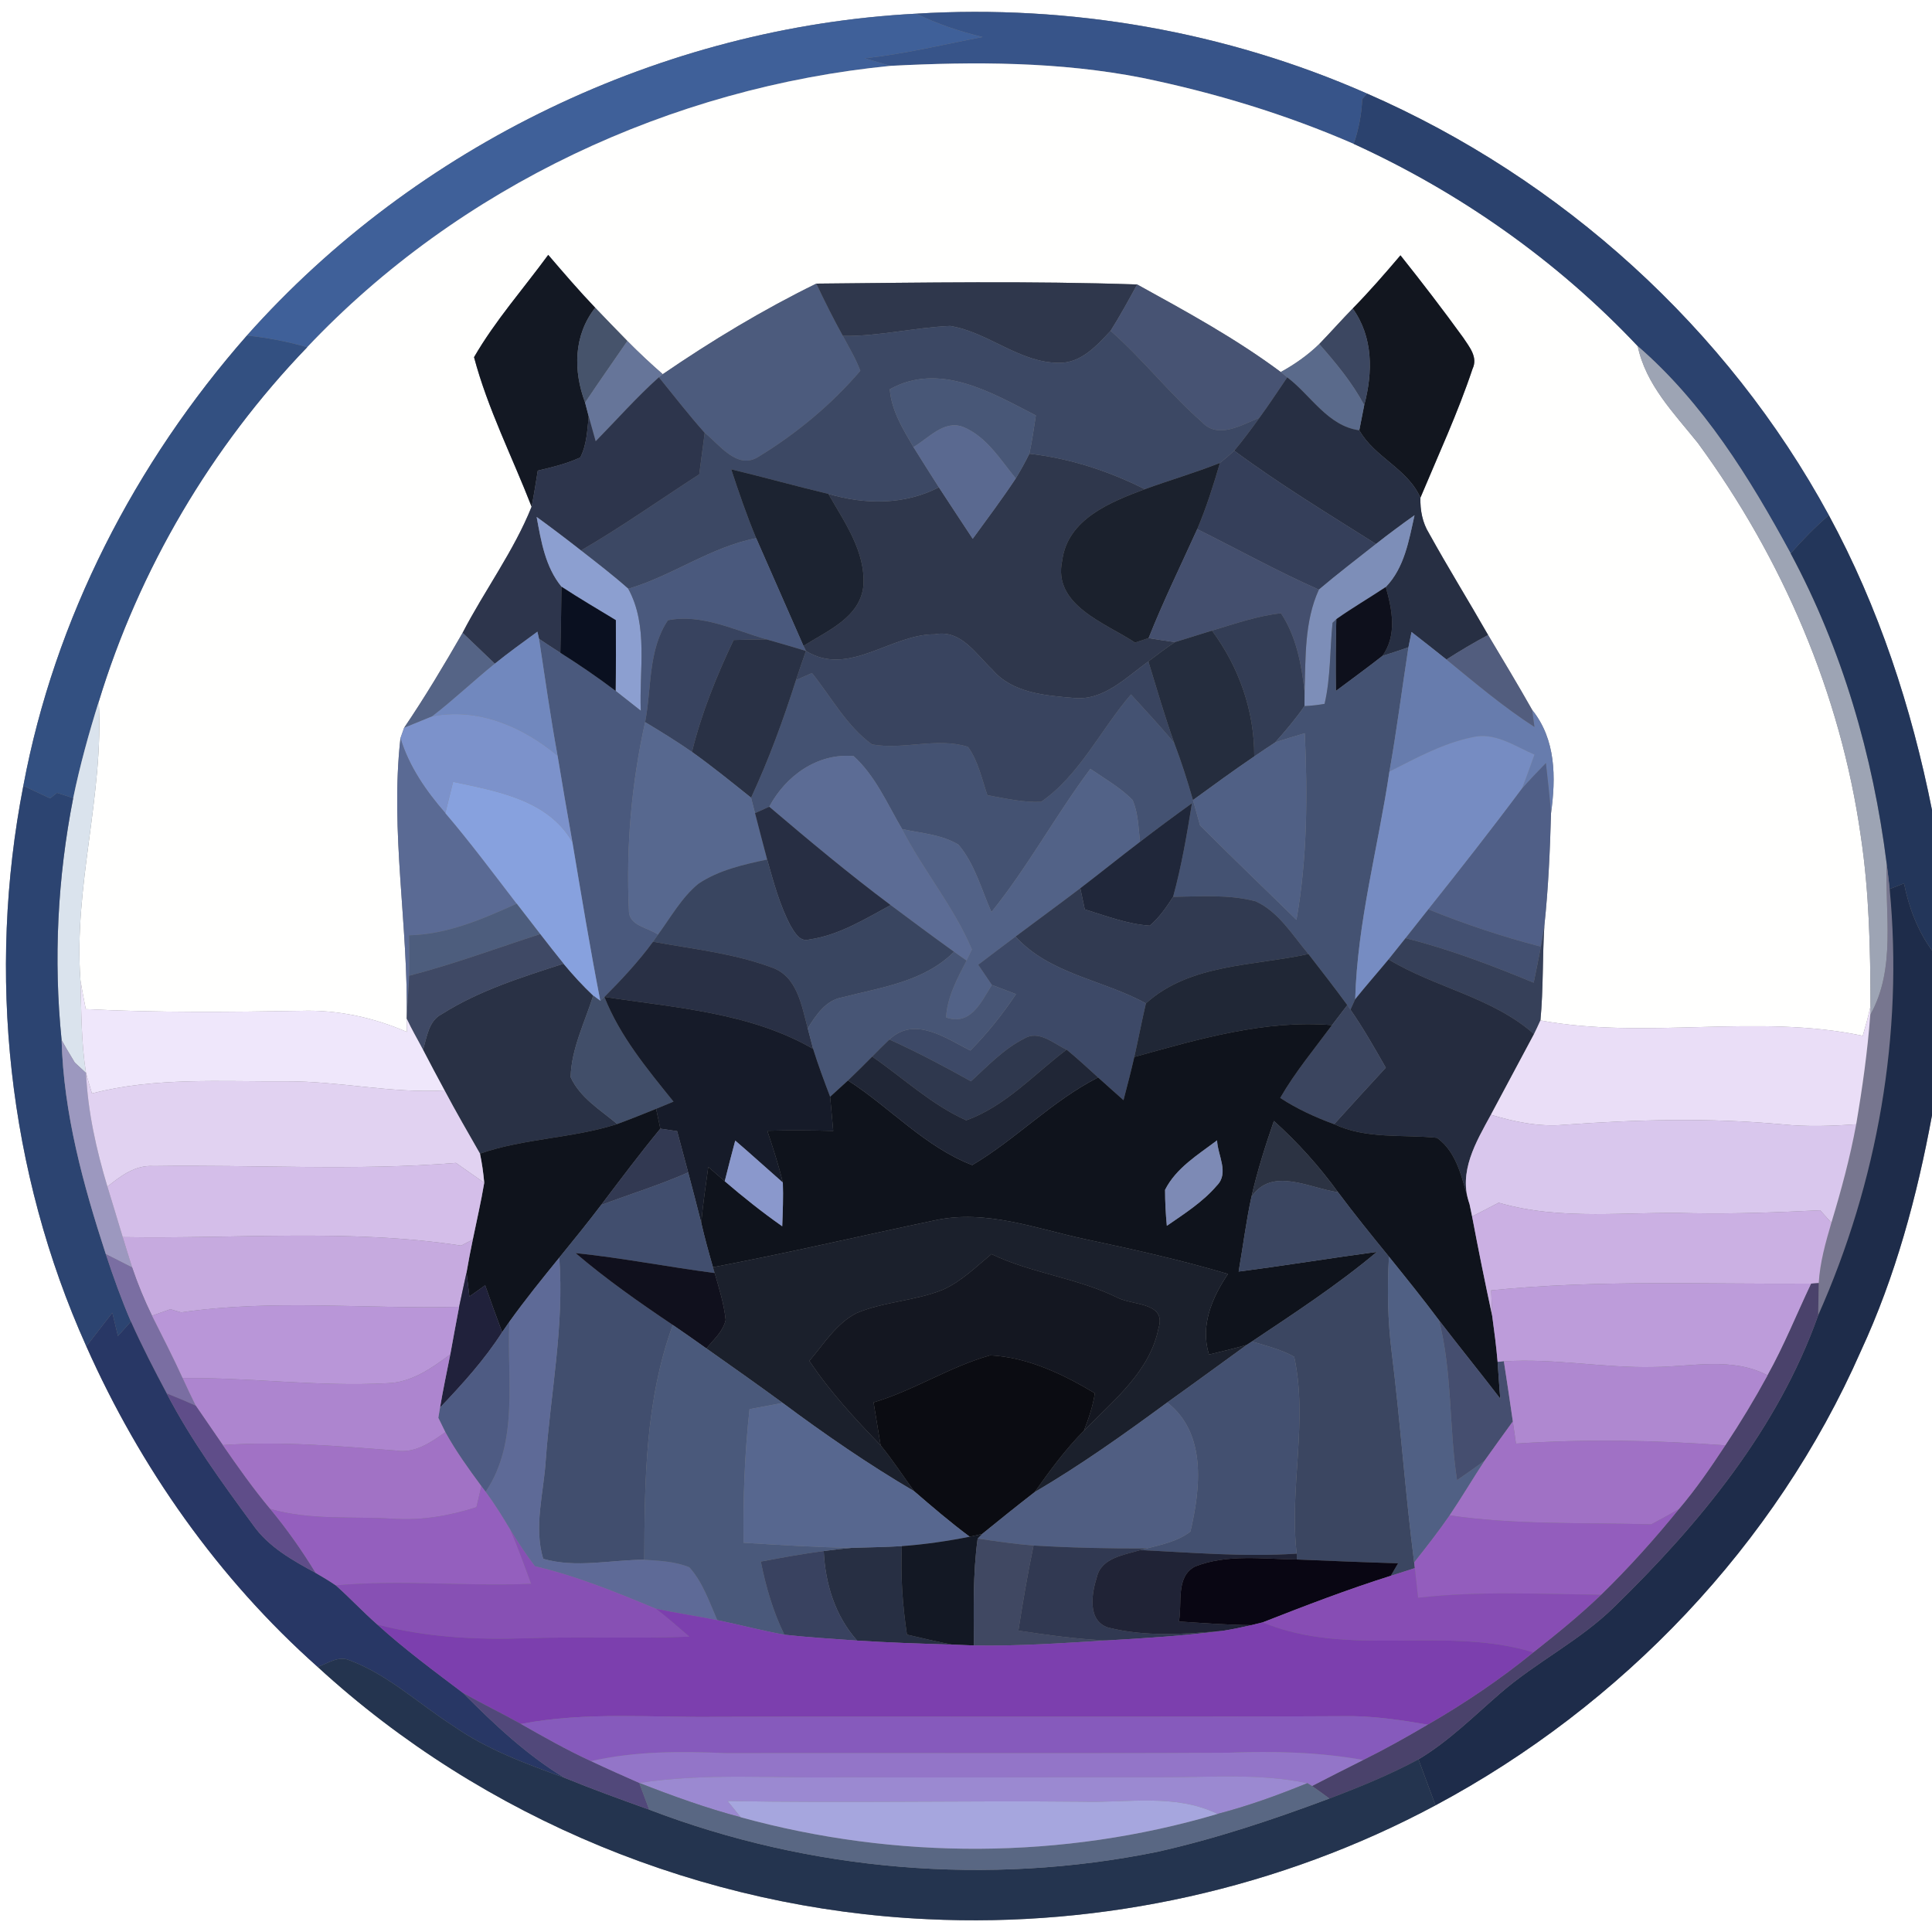 <?xml version="1.0" encoding="UTF-8" ?>
<!DOCTYPE svg PUBLIC "-//W3C//DTD SVG 1.1//EN" "http://www.w3.org/Graphics/SVG/1.1/DTD/svg11.dtd">
<svg width="250pt" height="250pt" viewBox="0 0 250 250" version="1.1" xmlns="http://www.w3.org/2000/svg">
<rect x="0" y="0" width="250" height="250" fill="#808080" stroke="none"/>
<g id="#ffffffff">
<path fill="#ffffff" opacity="1.00" d=" M 0.00 0.00 L 250.00 0.00 L 250.00 104.82 C 247.36 91.56 243.11 78.58 236.65 66.67 C 223.52 42.49 202.09 23.11 176.90 12.11 C 158.66 4.07 138.45 0.55 118.56 1.77 C 85.68 3.48 53.82 18.83 31.95 43.42 C 17.48 59.89 7.06 80.07 3.02 101.68 C -1.71 125.94 1.02 151.64 11.17 174.21 C 18.14 189.89 28.26 204.29 41.11 215.70 C 62.53 235.37 90.98 247.01 120.00 248.34 C 142.69 249.44 165.72 244.34 185.75 233.61 C 209.85 220.73 229.76 199.92 240.78 174.86 C 245.28 165.17 248.07 154.79 250.00 144.32 L 250.00 250.00 L 0.00 250.00 L 0.00 0.00 Z" />
</g>
<g id="#3f6099ff">
<path fill="#3f6099" opacity="1.00" d=" M 31.95 43.42 C 53.82 18.83 85.68 3.48 118.56 1.77 C 121.30 3.10 124.19 4.07 127.15 4.79 C 122.07 5.76 117.04 7.00 111.88 7.54 C 112.73 7.79 114.41 8.28 115.25 8.52 C 86.85 11.31 59.41 24.12 39.75 44.93 C 37.20 44.20 34.59 43.69 31.95 43.42 Z" />
</g>
<g id="#375489ff">
<path fill="#375489" opacity="1.00" d=" M 118.56 1.77 C 138.45 0.55 158.66 4.07 176.90 12.11 C 176.75 12.29 176.43 12.64 176.27 12.82 C 176.19 14.80 175.81 16.75 175.17 18.62 C 166.38 14.79 157.16 12.00 147.78 10.07 C 137.08 7.97 126.10 7.96 115.25 8.52 C 114.41 8.28 112.73 7.79 111.88 7.54 C 117.04 7.00 122.07 5.76 127.15 4.79 C 124.19 4.07 121.30 3.10 118.56 1.77 Z" />
</g>
<g id="#fffffeff">
<path fill="#fffffe" opacity="1.00" d=" M 115.25 8.52 C 126.10 7.96 137.08 7.97 147.78 10.07 C 157.16 12.00 166.38 14.79 175.17 18.62 C 188.94 24.90 201.53 33.77 211.92 44.79 C 212.97 49.80 216.62 53.47 219.70 57.32 C 230.64 72.25 238.18 89.79 240.78 108.16 C 241.88 115.46 242.03 122.85 242.04 130.21 C 241.76 131.50 241.41 132.76 241.04 134.03 C 227.29 131.12 213.12 134.58 199.33 132.04 C 199.72 127.96 199.58 123.86 199.84 119.78 C 200.35 114.95 200.57 110.10 200.70 105.25 C 201.34 100.62 201.35 95.70 198.26 91.86 C 196.42 88.60 194.48 85.39 192.56 82.17 C 190.05 77.77 187.37 73.45 184.92 69.02 C 184.06 67.63 183.76 66.02 183.80 64.41 C 186.12 58.87 188.65 53.41 190.55 47.72 C 191.27 46.20 190.12 44.88 189.34 43.69 C 186.72 40.07 184.00 36.53 181.22 33.04 C 179.22 35.39 177.20 37.72 175.04 39.92 C 173.57 41.43 172.17 43.01 170.71 44.52 C 169.23 45.96 167.53 47.15 165.73 48.14 C 159.91 43.80 153.50 40.31 147.15 36.81 C 133.32 36.34 119.47 36.57 105.63 36.70 C 98.73 40.08 92.10 44.08 85.76 48.42 C 84.18 47.04 82.65 45.61 81.18 44.12 C 79.78 42.70 78.40 41.26 77.02 39.82 C 74.91 37.61 72.93 35.30 70.94 32.98 C 67.72 37.38 64.07 41.50 61.34 46.22 C 63.11 52.89 66.29 59.13 68.79 65.57 C 66.48 71.33 62.71 76.38 59.86 81.89 C 57.46 86.06 54.99 90.20 52.29 94.18 C 52.17 94.51 51.94 95.18 51.82 95.51 C 50.45 107.63 52.87 119.81 52.62 131.97 C 52.63 132.36 52.64 133.14 52.65 133.53 C 48.35 131.67 43.70 130.65 39.00 130.80 C 29.70 130.96 20.39 131.05 11.10 130.58 C 10.86 129.34 10.61 128.10 10.41 126.85 C 9.51 114.73 13.45 102.91 12.78 90.79 C 18.00 73.67 27.34 57.82 39.75 44.93 C 59.41 24.12 86.85 11.31 115.25 8.52 Z" />
</g>
<g id="#2b426eff">
<path fill="#2b426e" opacity="1.00" d=" M 176.90 12.11 C 202.09 23.11 223.52 42.49 236.65 66.67 C 234.88 68.19 233.25 69.86 231.71 71.61 C 226.41 61.85 220.41 52.13 211.92 44.79 C 201.53 33.77 188.94 24.90 175.17 18.62 C 175.81 16.75 176.19 14.80 176.27 12.82 C 176.43 12.64 176.75 12.29 176.90 12.11 Z" />
</g>
<g id="#131823ff">
<path fill="#131823" opacity="1.00" d=" M 61.34 46.22 C 64.07 41.50 67.72 37.38 70.94 32.98 C 72.93 35.30 74.91 37.61 77.02 39.82 C 74.21 43.40 74.17 47.97 75.71 52.09 C 75.83 52.54 76.06 53.44 76.18 53.89 C 75.99 55.67 75.93 57.56 75.09 59.19 C 73.35 60.01 71.46 60.45 69.59 60.90 C 69.34 62.46 69.10 64.02 68.79 65.57 C 66.29 59.13 63.11 52.89 61.34 46.22 Z" />
</g>
<g id="#12161fff">
<path fill="#12161f" opacity="1.00" d=" M 175.04 39.92 C 177.20 37.72 179.22 35.39 181.22 33.04 C 184.00 36.53 186.72 40.07 189.34 43.69 C 190.12 44.88 191.27 46.20 190.55 47.72 C 188.65 53.41 186.12 58.87 183.80 64.41 C 182.16 60.65 177.87 59.19 175.89 55.68 C 176.05 54.87 176.37 53.23 176.53 52.42 C 177.65 48.19 177.70 43.62 175.04 39.92 Z" />
</g>
<g id="#4c5b7dff">
<path fill="#4c5b7d" opacity="1.00" d=" M 85.76 48.42 C 92.10 44.08 98.73 40.08 105.63 36.70 C 106.71 38.99 107.84 41.25 109.07 43.47 C 109.86 44.95 110.74 46.40 111.33 47.98 C 107.59 52.36 103.02 56.14 98.11 59.13 C 95.38 60.82 93.11 57.54 91.19 56.01 C 89.12 53.69 87.22 51.23 85.26 48.82 L 85.76 48.42 Z" />
</g>
<g id="#2f374cff">
<path fill="#2f374c" opacity="1.00" d=" M 105.63 36.70 C 119.47 36.57 133.32 36.34 147.15 36.81 C 146.04 38.84 144.94 40.86 143.71 42.81 C 141.93 44.72 139.88 47.00 137.04 46.95 C 131.89 46.95 127.89 42.98 122.95 42.18 C 118.31 42.38 113.74 43.53 109.07 43.47 C 107.84 41.25 106.71 38.99 105.63 36.70 Z" />
<path fill="#2f374c" opacity="1.00" d=" M 133.20 58.71 C 138.43 59.31 143.45 60.94 148.14 63.30 C 143.71 64.96 138.14 67.15 137.45 72.54 C 136.19 78.32 143.05 80.61 146.87 83.15 C 147.31 83.00 148.19 82.71 148.63 82.57 C 149.75 82.76 150.89 82.93 152.03 83.09 C 150.85 83.88 149.72 84.73 148.60 85.59 C 145.69 87.67 142.78 90.74 138.88 90.31 C 135.20 90.00 130.97 89.66 128.41 86.65 C 126.29 84.66 124.36 81.41 120.96 82.08 C 115.29 82.04 109.80 87.67 104.29 84.23 L 103.97 83.58 C 107.00 81.65 111.29 79.92 111.72 75.83 C 112.04 71.40 109.28 67.58 107.19 63.91 C 111.93 65.31 117.02 65.36 121.49 63.06 C 122.94 65.29 124.41 67.50 125.87 69.72 C 127.75 67.14 129.67 64.58 131.44 61.91 C 132.07 60.87 132.66 59.80 133.20 58.71 Z" />
</g>
<g id="#475373ff">
<path fill="#475373" opacity="1.00" d=" M 147.15 36.81 C 153.50 40.31 159.91 43.80 165.73 48.14 C 165.94 48.31 166.36 48.66 166.57 48.83 C 165.37 50.58 164.22 52.36 162.97 54.06 C 160.69 54.96 157.61 56.89 155.53 54.61 C 151.33 50.94 147.90 46.49 143.71 42.81 C 144.94 40.86 146.04 38.84 147.15 36.81 Z" />
</g>
<g id="#46536bff">
<path fill="#46536b" opacity="1.00" d=" M 77.02 39.82 C 78.40 41.26 79.78 42.70 81.18 44.12 C 79.35 46.78 77.50 49.42 75.71 52.09 C 74.17 47.97 74.21 43.40 77.02 39.82 Z" />
</g>
<g id="#3c4761ff">
<path fill="#3c4761" opacity="1.00" d=" M 170.71 44.52 C 172.17 43.01 173.57 41.43 175.04 39.92 C 177.70 43.62 177.65 48.19 176.53 52.42 C 174.98 49.52 172.88 46.98 170.71 44.52 Z" />
</g>
<g id="#3c4864ff">
<path fill="#3c4864" opacity="1.00" d=" M 109.07 43.47 C 113.74 43.53 118.31 42.38 122.95 42.18 C 127.89 42.98 131.89 46.95 137.04 46.95 C 139.88 47.00 141.93 44.72 143.71 42.81 C 147.90 46.49 151.33 50.94 155.53 54.61 C 157.61 56.89 160.69 54.96 162.97 54.06 C 161.92 55.51 160.86 56.95 159.71 58.32 C 159.11 58.87 158.50 59.40 157.86 59.90 C 154.67 61.17 151.37 62.13 148.14 63.30 C 143.45 60.94 138.43 59.31 133.20 58.71 C 133.55 57.07 133.79 55.41 134.04 53.76 C 128.30 50.80 121.58 46.79 115.14 50.37 C 115.35 53.13 116.84 55.52 118.20 57.85 C 119.29 59.59 120.38 61.33 121.49 63.06 C 117.02 65.36 111.93 65.31 107.19 63.91 C 102.99 62.91 98.82 61.74 94.62 60.73 C 95.61 63.73 96.63 66.72 97.85 69.64 C 91.94 70.79 87.02 74.50 81.30 76.19 C 79.33 74.44 77.25 72.85 75.18 71.23 C 80.43 68.19 85.38 64.67 90.48 61.38 C 90.72 59.59 90.95 57.80 91.19 56.01 C 93.11 57.54 95.38 60.82 98.11 59.13 C 103.02 56.14 107.59 52.36 111.33 47.98 C 110.74 46.40 109.86 44.95 109.07 43.47 Z" />
</g>
<g id="#335081ff">
<path fill="#335081" opacity="1.00" d=" M 31.95 43.42 C 34.59 43.69 37.20 44.20 39.75 44.93 C 27.34 57.82 18.00 73.67 12.78 90.79 C 11.49 94.90 10.34 99.06 9.47 103.28 C 8.94 103.11 7.90 102.76 7.38 102.59 C 7.16 102.77 6.72 103.13 6.49 103.31 C 5.34 102.76 4.18 102.22 3.02 101.68 C 7.06 80.07 17.48 59.89 31.95 43.42 Z" />
</g>
<g id="#667599ff">
<path fill="#667599" opacity="1.00" d=" M 81.18 44.12 C 82.65 45.61 84.18 47.04 85.76 48.42 L 85.26 48.82 C 82.37 51.41 79.80 54.33 77.08 57.10 C 76.77 56.03 76.47 54.96 76.18 53.89 C 76.06 53.44 75.83 52.54 75.71 52.09 C 77.50 49.42 79.35 46.78 81.18 44.12 Z" />
</g>
<g id="#5a6a8bff">
<path fill="#5a6a8b" opacity="1.00" d=" M 165.73 48.14 C 167.53 47.15 169.23 45.96 170.71 44.52 C 172.88 46.98 174.98 49.52 176.53 52.42 C 176.37 53.23 176.05 54.87 175.89 55.68 C 171.81 55.13 169.62 51.14 166.57 48.83 C 166.36 48.66 165.94 48.31 165.73 48.14 Z" />
</g>
<g id="#9da4b4ff">
<path fill="#9da4b4" opacity="1.00" d=" M 211.92 44.79 C 220.41 52.13 226.41 61.85 231.71 71.61 C 238.38 84.03 242.37 97.77 244.13 111.72 C 243.90 118.26 245.37 125.36 242.01 131.32 L 242.04 130.21 C 242.03 122.85 241.88 115.46 240.78 108.16 C 238.18 89.79 230.64 72.25 219.70 57.32 C 216.62 53.47 212.97 49.80 211.92 44.79 Z" />
</g>
<g id="#2d354cff">
<path fill="#2d354c" opacity="1.00" d=" M 77.08 57.10 C 79.80 54.33 82.37 51.41 85.26 48.82 C 87.22 51.23 89.12 53.69 91.19 56.01 C 90.95 57.80 90.72 59.59 90.48 61.38 C 85.38 64.67 80.43 68.19 75.18 71.23 C 73.29 69.75 71.38 68.30 69.44 66.89 C 70.02 70.03 70.56 73.37 72.66 75.92 C 72.63 78.77 72.57 81.62 72.51 84.47 C 71.58 83.88 70.66 83.28 69.75 82.66 L 69.54 81.74 C 67.68 83.10 65.82 84.44 64.03 85.88 C 62.64 84.55 61.25 83.22 59.86 81.89 C 62.71 76.38 66.48 71.33 68.79 65.57 C 69.10 64.02 69.34 62.46 69.59 60.90 C 71.46 60.45 73.35 60.01 75.09 59.19 C 75.93 57.56 75.99 55.67 76.18 53.89 C 76.47 54.96 76.77 56.03 77.08 57.10 Z" />
</g>
<g id="#485777ff">
<path fill="#485777" opacity="1.00" d=" M 115.14 50.37 C 121.58 46.79 128.30 50.80 134.04 53.76 C 133.79 55.41 133.55 57.07 133.20 58.71 C 132.66 59.80 132.07 60.87 131.44 61.91 C 129.44 59.48 127.67 56.50 124.64 55.25 C 122.14 54.30 120.16 56.72 118.20 57.85 C 116.84 55.52 115.35 53.13 115.14 50.37 Z" />
</g>
<g id="#272f43ff">
<path fill="#272f43" opacity="1.00" d=" M 166.57 48.83 C 169.62 51.14 171.81 55.13 175.89 55.68 C 177.87 59.19 182.16 60.65 183.80 64.41 C 183.76 66.02 184.06 67.63 184.92 69.02 C 187.37 73.45 190.05 77.77 192.56 82.17 C 190.72 83.15 188.93 84.21 187.17 85.34 C 185.68 84.14 184.16 82.96 182.65 81.78 C 182.55 82.28 182.35 83.27 182.25 83.76 C 181.13 84.15 180.01 84.52 178.89 84.87 C 180.80 82.17 180.15 78.90 179.32 75.96 C 181.74 73.46 182.31 69.93 183.04 66.67 C 181.35 67.87 179.68 69.11 178.05 70.39 C 171.86 66.48 165.60 62.68 159.71 58.32 C 160.86 56.95 161.92 55.51 162.97 54.06 C 164.22 52.36 165.37 50.58 166.57 48.83 Z" />
<path fill="#272f43" opacity="1.00" d=" M 110.24 200.29 C 112.39 200.23 114.55 200.19 116.70 200.07 C 116.52 203.90 116.79 207.73 117.36 211.52 C 119.30 211.97 121.24 212.44 123.20 212.81 C 119.10 212.69 115.00 212.55 110.91 212.29 C 108.05 209.07 106.79 204.94 106.59 200.70 C 107.80 200.54 109.02 200.40 110.24 200.29 Z" />
</g>
<g id="#5a6990ff">
<path fill="#5a6990" opacity="1.00" d=" M 118.20 57.85 C 120.16 56.72 122.14 54.30 124.64 55.25 C 127.67 56.50 129.44 59.48 131.44 61.91 C 129.67 64.58 127.75 67.14 125.87 69.72 C 124.41 67.50 122.94 65.29 121.49 63.06 C 120.38 61.33 119.29 59.59 118.20 57.85 Z" />
</g>
<g id="#353f5aff">
<path fill="#353f5a" opacity="1.00" d=" M 157.86 59.90 C 158.50 59.40 159.11 58.87 159.71 58.32 C 165.60 62.68 171.86 66.48 178.05 70.39 C 175.58 72.35 173.06 74.26 170.66 76.30 C 165.30 73.93 160.17 71.08 154.92 68.47 C 156.10 65.69 157.01 62.80 157.86 59.90 Z" />
</g>
<g id="#1b212dff">
<path fill="#1b212d" opacity="1.00" d=" M 148.14 63.30 C 151.37 62.13 154.67 61.17 157.86 59.90 C 157.01 62.80 156.10 65.69 154.92 68.47 C 152.80 73.16 150.53 77.78 148.63 82.57 C 148.19 82.71 147.31 83.00 146.87 83.15 C 143.05 80.61 136.19 78.32 137.45 72.54 C 138.14 67.15 143.71 64.96 148.14 63.30 Z" />
</g>
<g id="#1c2331ff">
<path fill="#1c2331" opacity="1.00" d=" M 94.62 60.73 C 98.82 61.74 102.99 62.91 107.19 63.91 C 109.28 67.58 112.04 71.40 111.72 75.83 C 111.29 79.92 107.00 81.65 103.97 83.58 C 101.94 78.93 99.88 74.29 97.85 69.64 C 96.63 66.72 95.61 63.73 94.62 60.73 Z" />
</g>
<g id="#8c9fd0ff">
<path fill="#8c9fd0" opacity="1.00" d=" M 69.44 66.89 C 71.38 68.30 73.29 69.75 75.18 71.23 C 77.25 72.85 79.33 74.44 81.30 76.19 C 83.93 81.01 82.69 86.73 82.92 91.97 C 81.83 91.11 80.75 90.25 79.66 89.40 C 79.71 86.35 79.71 83.30 79.69 80.25 C 77.34 78.82 74.96 77.43 72.66 75.92 C 70.56 73.37 70.02 70.03 69.44 66.89 Z" />
</g>
<g id="#7d8eb8ff">
<path fill="#7d8eb8" opacity="1.00" d=" M 178.05 70.39 C 179.68 69.11 181.35 67.87 183.04 66.67 C 182.31 69.93 181.74 73.46 179.32 75.96 C 177.20 77.37 175.00 78.65 172.92 80.12 L 172.43 80.59 C 172.08 84.08 172.20 87.64 171.40 91.08 C 170.54 91.23 169.67 91.33 168.80 91.37 C 168.80 90.90 168.81 89.95 168.81 89.47 C 168.96 85.05 168.78 80.42 170.66 76.30 C 173.06 74.26 175.58 72.35 178.05 70.39 Z" />
</g>
<g id="#23365aff">
<path fill="#23365a" opacity="1.00" d=" M 231.71 71.61 C 233.25 69.86 234.88 68.19 236.65 66.67 C 243.11 78.58 247.36 91.56 250.00 104.82 L 250.00 122.99 C 248.13 120.40 247.00 117.42 246.38 114.31 C 245.91 114.49 244.99 114.86 244.52 115.04 C 244.40 113.93 244.27 112.83 244.13 111.72 C 242.37 97.77 238.38 84.03 231.71 71.61 Z" />
</g>
<g id="#444f6eff">
<path fill="#444f6e" opacity="1.00" d=" M 148.63 82.57 C 150.53 77.78 152.80 73.16 154.92 68.47 C 160.17 71.08 165.30 73.93 170.66 76.30 C 168.78 80.42 168.96 85.05 168.81 89.47 C 168.41 85.97 167.74 82.35 165.76 79.36 C 162.69 79.68 159.77 80.73 156.83 81.60 C 155.23 82.10 153.63 82.60 152.03 83.09 C 150.89 82.93 149.75 82.76 148.63 82.57 Z" />
</g>
<g id="#4a597dff">
<path fill="#4a597d" opacity="1.00" d=" M 81.30 76.19 C 87.02 74.50 91.94 70.79 97.85 69.64 C 99.88 74.29 101.94 78.93 103.97 83.58 L 104.29 84.23 C 102.60 83.72 100.91 83.22 99.21 82.74 C 95.06 81.56 90.85 79.40 86.43 80.26 C 83.83 84.14 84.34 89.05 83.48 93.44 C 81.70 101.41 81.00 109.63 81.38 117.78 C 81.34 119.82 83.84 120.00 85.15 120.94 C 84.99 121.17 84.67 121.63 84.50 121.86 C 82.63 124.42 80.45 126.75 78.21 129.00 L 77.68 129.51 C 76.35 122.69 75.22 115.83 74.07 108.98 C 73.40 105.25 72.77 101.52 72.15 97.79 C 71.23 92.77 70.52 87.71 69.75 82.66 C 70.66 83.28 71.58 83.88 72.51 84.47 C 74.96 86.02 77.35 87.65 79.66 89.40 C 80.75 90.25 81.83 91.11 82.92 91.97 C 82.69 86.73 83.93 81.01 81.30 76.19 Z" />
</g>
<g id="#0a1020ff">
<path fill="#0a1020" opacity="1.00" d=" M 72.51 84.47 C 72.57 81.62 72.63 78.77 72.66 75.92 C 74.96 77.43 77.34 78.82 79.69 80.25 C 79.71 83.30 79.71 86.35 79.66 89.40 C 77.35 87.65 74.96 86.02 72.51 84.47 Z" />
</g>
<g id="#0e101cff">
<path fill="#0e101c" opacity="1.00" d=" M 172.92 80.12 C 175.00 78.65 177.20 77.37 179.32 75.96 C 180.15 78.90 180.80 82.17 178.89 84.87 C 176.91 86.43 174.87 87.90 172.86 89.41 C 172.83 86.31 172.83 83.21 172.92 80.12 Z" />
</g>
<g id="#333d55ff">
<path fill="#333d55" opacity="1.00" d=" M 156.83 81.60 C 159.77 80.73 162.69 79.68 165.76 79.36 C 167.74 82.35 168.41 85.97 168.81 89.47 C 168.81 89.95 168.80 90.90 168.80 91.37 C 167.65 93.02 166.35 94.57 165.00 96.07 C 164.09 96.67 163.19 97.27 162.30 97.88 C 162.32 91.98 160.33 86.33 156.83 81.60 Z" />
</g>
<g id="#38435fff">
<path fill="#38435f" opacity="1.00" d=" M 86.43 80.26 C 90.85 79.40 95.06 81.56 99.21 82.74 C 97.78 82.75 96.35 82.77 94.93 82.82 C 92.72 87.48 90.77 92.28 89.54 97.30 C 87.57 95.93 85.53 94.68 83.48 93.44 C 84.34 89.05 83.83 84.14 86.43 80.26 Z" />
</g>
<g id="#445272ff">
<path fill="#445272" opacity="1.00" d=" M 172.43 80.59 L 172.92 80.12 C 172.83 83.21 172.83 86.31 172.86 89.41 C 174.87 87.90 176.91 86.43 178.89 84.87 C 180.01 84.52 181.13 84.15 182.25 83.76 C 181.42 89.12 180.74 94.50 179.79 99.84 C 178.33 109.67 175.64 119.32 175.36 129.31 C 175.21 129.64 174.90 130.31 174.75 130.65 L 174.34 130.06 C 172.71 127.82 171.00 125.64 169.31 123.45 C 167.24 121.01 165.48 118.00 162.48 116.63 C 159.00 115.71 155.36 116.01 151.80 116.05 C 152.89 112.08 153.58 108.01 154.24 103.94 C 151.97 105.57 149.73 107.23 147.52 108.93 C 147.30 107.11 147.30 105.20 146.55 103.51 C 144.95 101.90 142.96 100.76 141.09 99.49 C 136.59 105.51 133.01 112.16 128.29 118.02 C 126.99 115.08 126.14 111.81 124.04 109.31 C 121.85 107.97 119.18 107.82 116.73 107.28 C 114.82 104.03 113.29 100.41 110.46 97.84 C 105.78 97.42 101.67 100.39 99.54 104.39 C 98.93 104.66 98.31 104.94 97.70 105.22 C 97.58 104.72 97.32 103.72 97.19 103.22 C 99.48 98.29 101.35 93.18 103.00 88.00 C 103.52 87.77 104.55 87.32 105.07 87.09 C 107.58 90.21 109.55 93.95 112.84 96.33 C 116.93 97.07 121.23 95.37 125.25 96.64 C 126.59 98.48 127.04 100.78 127.77 102.90 C 130.06 103.31 132.37 103.85 134.71 103.76 C 139.74 100.27 142.41 94.42 146.35 89.86 C 148.24 91.94 150.16 93.98 151.95 96.15 C 152.87 98.57 153.66 101.04 154.37 103.53 C 154.68 104.63 154.99 105.72 155.29 106.81 C 159.40 110.94 163.61 114.95 167.76 119.03 C 169.17 111.06 169.21 102.94 168.84 94.88 C 167.56 95.26 166.27 95.64 165.00 96.07 C 166.35 94.57 167.65 93.02 168.80 91.37 C 169.67 91.33 170.54 91.23 171.40 91.08 C 172.20 87.64 172.08 84.08 172.43 80.59 Z" />
</g>
<g id="#556486ff">
<path fill="#556486" opacity="1.00" d=" M 52.29 94.18 C 54.99 90.20 57.46 86.06 59.86 81.89 C 61.25 83.22 62.64 84.55 64.03 85.88 C 61.28 88.10 58.72 90.55 55.92 92.70 C 54.71 93.20 53.50 93.69 52.29 94.18 Z" />
</g>
<g id="#7188beff">
<path fill="#7188be" opacity="1.00" d=" M 64.03 85.88 C 65.82 84.44 67.68 83.10 69.54 81.74 L 69.75 82.66 C 70.52 87.71 71.23 92.77 72.15 97.79 C 67.63 94.04 61.89 91.53 55.92 92.70 C 58.72 90.55 61.28 88.10 64.03 85.88 Z" />
</g>
<g id="#39445fff">
<path fill="#39445f" opacity="1.00" d=" M 104.29 84.23 C 109.80 87.67 115.29 82.04 120.96 82.08 C 124.36 81.41 126.29 84.66 128.41 86.65 C 130.97 89.66 135.20 90.00 138.88 90.31 C 142.78 90.74 145.69 87.67 148.60 85.59 C 149.68 89.12 150.71 92.67 151.95 96.15 C 150.16 93.98 148.24 91.94 146.35 89.86 C 142.41 94.42 139.74 100.27 134.71 103.76 C 132.37 103.85 130.06 103.31 127.77 102.90 C 127.04 100.78 126.59 98.48 125.25 96.64 C 121.23 95.37 116.93 97.07 112.84 96.33 C 109.55 93.95 107.58 90.21 105.07 87.09 C 104.55 87.32 103.52 87.77 103.00 88.00 C 103.42 86.74 103.85 85.48 104.29 84.23 Z" />
</g>
<g id="#252d3eff">
<path fill="#252d3e" opacity="1.00" d=" M 152.03 83.09 C 153.63 82.60 155.23 82.10 156.83 81.60 C 160.33 86.33 162.32 91.98 162.30 97.88 C 159.61 99.71 156.99 101.62 154.37 103.53 C 153.66 101.04 152.87 98.57 151.95 96.15 C 150.71 92.67 149.68 89.12 148.60 85.59 C 149.72 84.73 150.85 83.88 152.03 83.09 Z" />
</g>
<g id="#677cadff">
<path fill="#677cad" opacity="1.00" d=" M 182.65 81.78 C 184.16 82.96 185.68 84.14 187.17 85.34 C 190.87 88.37 194.53 91.47 198.56 94.07 C 198.48 93.52 198.34 92.42 198.26 91.86 C 201.35 95.70 201.34 100.62 200.70 105.25 C 200.54 103.08 200.28 100.91 200.04 98.74 C 198.99 99.83 197.93 100.92 196.93 102.06 C 197.51 100.60 198.03 99.12 198.56 97.65 C 196.01 96.55 193.39 94.67 190.47 95.41 C 186.67 96.20 183.23 98.10 179.79 99.84 C 180.74 94.50 181.42 89.12 182.25 83.76 C 182.35 83.27 182.55 82.28 182.65 81.78 Z" />
</g>
<g id="#525d7eff">
<path fill="#525d7e" opacity="1.00" d=" M 192.56 82.17 C 194.48 85.39 196.42 88.60 198.26 91.86 C 198.34 92.42 198.48 93.52 198.56 94.07 C 194.53 91.47 190.87 88.37 187.17 85.34 C 188.93 84.21 190.72 83.15 192.56 82.17 Z" />
</g>
<g id="#293145ff">
<path fill="#293145" opacity="1.00" d=" M 94.93 82.82 C 96.35 82.77 97.78 82.75 99.21 82.74 C 100.91 83.22 102.60 83.72 104.29 84.23 C 103.85 85.48 103.42 86.74 103.00 88.00 C 101.35 93.18 99.48 98.29 97.19 103.22 C 94.67 101.21 92.17 99.17 89.54 97.30 C 90.77 92.28 92.72 87.48 94.93 82.82 Z" />
<path fill="#293145" opacity="1.00" d=" M 57.18 131.22 C 62.01 128.16 67.52 126.45 72.92 124.70 C 74.12 126.15 75.39 127.54 76.76 128.83 C 75.67 132.30 73.93 135.70 73.84 139.38 C 75.05 142.05 77.70 143.63 79.87 145.45 C 74.08 147.31 67.87 147.28 62.11 149.28 C 60.56 146.56 58.99 143.86 57.53 141.10 C 56.58 139.36 55.66 137.60 54.74 135.84 C 55.25 134.19 55.45 132.09 57.18 131.22 Z" />
</g>
<g id="#dae3edff">
<path fill="#dae3ed" opacity="1.00" d=" M 9.47 103.28 C 10.34 99.06 11.49 94.90 12.78 90.79 C 13.45 102.91 9.51 114.73 10.41 126.85 C 10.53 130.85 10.50 134.88 11.13 138.84 C 10.77 138.50 10.04 137.83 9.68 137.50 C 9.33 136.92 8.98 136.34 8.64 135.76 C 8.47 135.46 8.14 134.87 7.97 134.58 C 6.91 124.15 7.45 113.57 9.47 103.28 Z" />
</g>
<g id="#7c92cbff">
<path fill="#7c92cb" opacity="1.00" d=" M 55.92 92.70 C 61.89 91.53 67.63 94.04 72.15 97.79 C 72.77 101.52 73.40 105.25 74.07 108.98 C 70.91 103.47 64.30 102.38 58.63 101.17 C 58.29 102.52 57.96 103.87 57.63 105.22 C 55.14 102.36 52.93 99.18 51.82 95.51 C 51.94 95.18 52.17 94.51 52.29 94.18 C 53.50 93.69 54.71 93.20 55.92 92.70 Z" />
</g>
<g id="#57688fff">
<path fill="#57688f" opacity="1.00" d=" M 81.38 117.78 C 81.00 109.63 81.70 101.41 83.48 93.44 C 85.53 94.68 87.57 95.93 89.54 97.30 C 92.17 99.17 94.67 101.21 97.19 103.22 C 97.32 103.72 97.58 104.72 97.70 105.22 C 98.22 107.22 98.73 109.23 99.27 111.22 C 96.20 111.88 93.02 112.58 90.37 114.36 C 88.19 116.16 86.80 118.69 85.15 120.94 C 83.84 120.00 81.34 119.82 81.38 117.78 Z" />
</g>
<g id="#5a6a94ff">
<path fill="#5a6a94" opacity="1.00" d=" M 52.62 131.97 C 52.87 119.81 50.45 107.63 51.82 95.51 C 52.93 99.18 55.14 102.36 57.63 105.22 C 60.86 109.01 63.83 113.00 66.86 116.94 C 62.43 118.94 57.87 120.92 52.92 121.03 C 52.98 122.77 52.98 124.51 52.94 126.26 C 52.88 128.11 52.68 129.96 52.63 131.82 L 52.62 131.97 Z" />
</g>
<g id="#506085ff">
<path fill="#506085" opacity="1.00" d=" M 165.00 96.07 C 166.27 95.64 167.56 95.26 168.84 94.88 C 169.21 102.94 169.17 111.06 167.76 119.03 C 163.61 114.95 159.40 110.94 155.29 106.81 C 154.99 105.72 154.68 104.63 154.37 103.53 C 156.99 101.62 159.61 99.71 162.30 97.88 C 163.19 97.27 164.09 96.67 165.00 96.07 Z" />
</g>
<g id="#768cc2ff">
<path fill="#768cc2" opacity="1.00" d=" M 190.47 95.41 C 193.39 94.67 196.01 96.55 198.56 97.65 C 198.03 99.12 197.51 100.60 196.93 102.06 C 193.00 107.34 188.93 112.52 184.83 117.67 C 183.85 118.91 182.87 120.16 181.88 121.40 C 181.15 122.32 180.42 123.23 179.68 124.15 C 178.25 125.88 176.76 127.56 175.36 129.31 C 175.64 119.32 178.33 109.67 179.79 99.84 C 183.23 98.10 186.67 96.20 190.47 95.41 Z" />
</g>
<g id="#5c6c95ff">
<path fill="#5c6c95" opacity="1.00" d=" M 99.54 104.39 C 101.67 100.39 105.78 97.42 110.46 97.84 C 113.29 100.41 114.82 104.03 116.73 107.28 C 119.47 112.63 123.42 117.30 125.77 122.86 C 125.60 123.22 125.24 123.94 125.07 124.30 C 124.66 124.02 123.85 123.44 123.45 123.16 C 120.69 121.18 117.97 119.15 115.25 117.12 C 109.85 113.08 104.67 108.75 99.54 104.39 Z" />
</g>
<g id="#505f87ff">
<path fill="#505f87" opacity="1.00" d=" M 196.93 102.06 C 197.93 100.92 198.99 99.83 200.04 98.74 C 200.28 100.91 200.54 103.08 200.70 105.25 C 200.57 110.10 200.35 114.95 199.84 119.78 C 199.73 120.46 199.50 121.82 199.39 122.50 C 194.44 121.21 189.58 119.60 184.83 117.67 C 188.93 112.52 193.00 107.34 196.93 102.06 Z" />
</g>
<g id="#526287ff">
<path fill="#526287" opacity="1.00" d=" M 128.29 118.02 C 133.01 112.16 136.59 105.51 141.09 99.49 C 142.96 100.76 144.95 101.90 146.55 103.51 C 147.30 105.20 147.30 107.11 147.52 108.93 C 144.92 110.91 142.38 112.96 139.79 114.94 C 137.01 117.05 134.20 119.10 131.41 121.19 C 129.79 122.40 128.19 123.62 126.58 124.84 C 127.02 125.49 127.91 126.80 128.35 127.45 C 126.96 129.67 125.62 132.77 122.42 131.66 C 122.57 128.99 123.87 126.62 125.07 124.30 C 125.24 123.94 125.60 123.22 125.77 122.86 C 123.42 117.30 119.47 112.63 116.73 107.28 C 119.18 107.82 121.85 107.97 124.04 109.31 C 126.14 111.81 126.99 115.08 128.29 118.02 Z" />
</g>
<g id="#87a1deff">
<path fill="#87a1de" opacity="1.00" d=" M 58.63 101.17 C 64.30 102.38 70.91 103.47 74.07 108.98 C 75.22 115.83 76.35 122.69 77.68 129.51 C 77.45 129.34 76.99 129.00 76.76 128.83 C 75.39 127.54 74.12 126.15 72.92 124.70 C 71.89 123.44 70.90 122.15 69.90 120.87 C 68.89 119.56 67.87 118.25 66.86 116.94 C 63.83 113.00 60.86 109.01 57.63 105.22 C 57.96 103.87 58.29 102.52 58.63 101.17 Z" />
</g>
<g id="#2c4471ff">
<path fill="#2c4471" opacity="1.00" d=" M 3.02 101.68 C 4.18 102.22 5.34 102.76 6.49 103.31 C 6.72 103.13 7.16 102.77 7.38 102.59 C 7.90 102.76 8.94 103.11 9.47 103.28 C 7.45 113.57 6.91 124.15 7.97 134.58 C 8.23 144.09 10.76 153.29 13.69 162.28 C 14.66 165.23 15.71 168.16 16.94 171.01 C 16.38 171.63 15.82 172.25 15.26 172.88 C 15.08 172.13 14.72 170.62 14.54 169.87 C 13.41 171.31 12.29 172.76 11.17 174.21 C 1.02 151.64 -1.71 125.94 3.02 101.68 Z" />
</g>
<g id="#272e43ff">
<path fill="#272e43" opacity="1.00" d=" M 97.70 105.22 C 98.31 104.94 98.93 104.66 99.54 104.39 C 104.67 108.75 109.85 113.08 115.25 117.12 C 111.91 118.93 108.56 121.02 104.73 121.57 C 103.51 121.94 102.82 120.65 102.31 119.81 C 100.88 117.11 100.10 114.14 99.27 111.22 C 98.73 109.23 98.22 107.22 97.70 105.22 Z" />
</g>
<g id="#20273aff">
<path fill="#20273a" opacity="1.00" d=" M 147.52 108.93 C 149.73 107.23 151.97 105.57 154.24 103.94 C 153.58 108.01 152.89 112.08 151.80 116.05 C 150.93 117.40 150.01 118.74 148.78 119.78 C 145.87 119.58 143.13 118.52 140.37 117.67 C 140.23 116.98 139.93 115.62 139.79 114.94 C 142.38 112.96 144.92 110.91 147.52 108.93 Z" />
</g>
<g id="#394560ff">
<path fill="#394560" opacity="1.00" d=" M 99.27 111.22 C 100.10 114.14 100.88 117.11 102.31 119.81 C 102.82 120.65 103.51 121.94 104.73 121.57 C 108.56 121.02 111.91 118.93 115.25 117.12 C 117.97 119.15 120.69 121.18 123.45 123.16 C 119.56 127.05 114.05 127.75 108.98 129.06 C 106.83 129.44 105.60 131.35 104.52 133.06 C 103.73 130.13 103.16 126.32 99.86 125.19 C 94.93 123.35 89.65 122.81 84.50 121.86 C 84.67 121.63 84.99 121.17 85.15 120.94 C 86.80 118.69 88.19 116.16 90.37 114.36 C 93.02 112.58 96.20 111.88 99.27 111.22 Z" />
</g>
<g id="#77768fff">
<path fill="#77768f" opacity="1.00" d=" M 244.13 111.72 C 244.27 112.83 244.40 113.93 244.52 115.04 C 246.32 133.84 242.95 152.97 235.27 170.20 C 235.29 168.81 235.32 167.42 235.34 166.03 C 235.50 163.36 236.23 160.77 236.98 158.22 C 238.25 154.03 239.40 149.79 240.19 145.48 C 240.99 140.79 241.66 136.07 242.01 131.32 C 245.37 125.36 243.90 118.26 244.13 111.72 Z" />
</g>
<g id="#1e2c4aff">
<path fill="#1e2c4a" opacity="1.00" d=" M 244.52 115.04 C 244.99 114.86 245.91 114.49 246.38 114.31 C 247.00 117.42 248.13 120.40 250.00 122.99 L 250.00 144.32 C 248.07 154.79 245.28 165.17 240.78 174.86 C 229.76 199.92 209.85 220.73 185.75 233.61 C 185.02 231.62 184.29 229.64 183.55 227.66 C 187.47 225.32 190.70 222.08 194.13 219.11 C 198.81 215.04 204.48 212.28 208.90 207.91 C 219.93 197.17 230.06 184.87 235.27 170.20 C 242.95 152.97 246.32 133.84 244.52 115.04 Z" />
</g>
<g id="#313a51ff">
<path fill="#313a51" opacity="1.00" d=" M 131.41 121.19 C 134.20 119.10 137.01 117.05 139.79 114.94 C 139.93 115.62 140.23 116.98 140.37 117.67 C 143.13 118.52 145.87 119.58 148.78 119.78 C 150.01 118.74 150.93 117.40 151.80 116.05 C 155.36 116.01 159.00 115.71 162.48 116.63 C 165.48 118.00 167.24 121.01 169.31 123.45 C 162.21 125.01 153.98 124.68 148.28 129.84 C 142.73 126.77 135.85 126.08 131.41 121.19 Z" />
</g>
<g id="#4d5d7dff">
<path fill="#4d5d7d" opacity="1.00" d=" M 52.92 121.03 C 57.87 120.92 62.43 118.94 66.86 116.94 C 67.87 118.25 68.89 119.56 69.90 120.87 C 64.26 122.70 58.69 124.77 52.94 126.26 C 52.98 124.51 52.98 122.77 52.92 121.03 Z" />
</g>
<g id="#435071ff">
<path fill="#435071" opacity="1.00" d=" M 181.88 121.40 C 182.87 120.16 183.85 118.91 184.83 117.67 C 189.58 119.60 194.44 121.21 199.39 122.50 C 199.10 124.06 198.77 125.61 198.46 127.16 C 193.05 124.92 187.57 122.83 181.88 121.40 Z" />
</g>
<g id="#364059ff">
<path fill="#364059" opacity="1.00" d=" M 199.39 122.50 C 199.50 121.82 199.73 120.46 199.84 119.78 C 199.58 123.86 199.72 127.96 199.33 132.04 C 199.06 132.64 198.79 133.23 198.50 133.81 C 193.09 129.03 185.74 127.82 179.68 124.15 C 180.42 123.23 181.15 122.32 181.88 121.40 C 187.57 122.83 193.05 124.92 198.46 127.16 C 198.77 125.61 199.10 124.06 199.39 122.50 Z" />
</g>
<g id="#3f4965ff">
<path fill="#3f4965" opacity="1.00" d=" M 52.94 126.26 C 58.69 124.77 64.26 122.70 69.90 120.87 C 70.90 122.15 71.89 123.44 72.92 124.70 C 67.52 126.45 62.01 128.16 57.18 131.22 C 55.45 132.09 55.25 134.19 54.74 135.84 C 54.04 134.50 53.26 133.19 52.63 131.82 C 52.68 129.96 52.88 128.11 52.94 126.26 Z" />
</g>
<g id="#3d4967ff">
<path fill="#3d4967" opacity="1.00" d=" M 126.58 124.84 C 128.19 123.62 129.79 122.40 131.41 121.19 C 135.85 126.08 142.73 126.77 148.28 129.84 C 147.74 132.14 147.30 134.47 146.78 136.77 C 146.35 138.64 145.87 140.50 145.38 142.36 C 144.28 141.38 143.18 140.41 142.09 139.42 C 140.75 138.20 139.42 136.97 138.02 135.82 C 136.33 135.05 134.43 133.23 132.52 134.40 C 129.87 135.74 127.81 137.94 125.64 139.92 C 122.19 137.99 118.69 136.14 115.09 134.51 C 118.35 131.42 122.36 134.33 125.56 135.94 C 127.77 133.71 129.73 131.25 131.47 128.64 C 130.43 128.24 129.39 127.84 128.35 127.45 C 127.91 126.80 127.02 125.49 126.58 124.84 Z" />
</g>
<g id="#293045ff">
<path fill="#293045" opacity="1.00" d=" M 78.21 129.00 C 80.45 126.75 82.63 124.42 84.50 121.86 C 89.65 122.81 94.93 123.35 99.86 125.19 C 103.16 126.32 103.73 130.13 104.52 133.06 C 104.69 133.73 105.04 135.06 105.22 135.73 C 97.05 131.00 87.34 130.40 78.21 129.00 Z" />
</g>
<g id="#475575ff">
<path fill="#475575" opacity="1.00" d=" M 123.45 123.16 C 123.85 123.44 124.66 124.02 125.07 124.30 C 123.87 126.62 122.57 128.99 122.42 131.66 C 125.62 132.77 126.96 129.67 128.35 127.45 C 129.39 127.84 130.43 128.24 131.47 128.64 C 129.73 131.25 127.77 133.71 125.56 135.94 C 122.36 134.33 118.35 131.42 115.09 134.51 C 114.33 135.24 113.59 135.97 112.86 136.72 C 111.83 137.76 110.79 138.80 109.73 139.81 C 109.15 140.34 108.00 141.40 107.42 141.92 C 106.64 139.87 105.87 137.82 105.22 135.73 C 105.04 135.06 104.69 133.73 104.52 133.06 C 105.60 131.35 106.83 129.44 108.98 129.06 C 114.05 127.75 119.56 127.05 123.45 123.16 Z" />
</g>
<g id="#202736ff">
<path fill="#202736" opacity="1.00" d=" M 148.28 129.84 C 153.98 124.68 162.21 125.01 169.31 123.45 C 171.00 125.64 172.71 127.82 174.34 130.06 C 173.68 130.92 173.02 131.78 172.36 132.65 C 163.63 131.94 155.10 134.46 146.78 136.77 C 147.30 134.47 147.74 132.14 148.28 129.84 Z" />
</g>
<g id="#252c3fff">
<path fill="#252c3f" opacity="1.00" d=" M 175.36 129.31 C 176.76 127.56 178.25 125.88 179.68 124.15 C 185.74 127.82 193.09 129.03 198.50 133.81 C 196.64 137.30 194.77 140.77 192.92 144.25 C 190.99 147.79 188.66 151.66 190.16 155.82 C 189.24 152.82 188.65 149.14 185.93 147.23 C 181.49 146.78 176.82 147.43 172.64 145.47 C 174.86 143.02 177.08 140.58 179.32 138.16 C 177.87 135.61 176.42 133.06 174.75 130.65 C 174.90 130.31 175.21 129.64 175.36 129.31 Z" />
</g>
<g id="#efe7fbff">
<path fill="#efe7fb" opacity="1.00" d=" M 10.41 126.85 C 10.61 128.10 10.86 129.34 11.10 130.58 C 20.39 131.05 29.70 130.96 39.00 130.80 C 43.70 130.65 48.35 131.67 52.65 133.53 C 52.64 133.14 52.63 132.36 52.62 131.97 L 52.63 131.82 C 53.26 133.19 54.04 134.50 54.74 135.84 C 55.66 137.60 56.58 139.36 57.53 141.10 C 50.65 141.50 43.87 139.89 37.00 139.92 C 28.62 139.98 20.10 139.36 11.90 141.49 C 11.63 140.61 11.37 139.73 11.13 138.84 C 10.50 134.88 10.53 130.85 10.41 126.85 Z" />
</g>
<g id="#414e69ff">
<path fill="#414e69" opacity="1.00" d=" M 76.76 128.83 C 76.99 129.00 77.45 129.34 77.68 129.51 L 78.21 129.00 C 80.22 134.09 83.75 138.33 87.15 142.55 C 86.59 142.78 85.46 143.25 84.90 143.48 C 83.23 144.16 81.56 144.83 79.87 145.45 C 77.70 143.63 75.05 142.05 73.84 139.38 C 73.93 135.70 75.67 132.30 76.76 128.83 Z" />
</g>
<g id="#161b29ff">
<path fill="#161b29" opacity="1.00" d=" M 78.21 129.00 C 87.34 130.40 97.05 131.00 105.22 135.73 C 105.87 137.82 106.64 139.87 107.42 141.92 C 107.55 143.40 107.68 144.87 107.82 146.34 C 104.98 146.26 102.14 146.24 99.29 146.32 C 100.02 148.53 100.75 150.75 101.30 153.02 C 99.24 151.22 97.22 149.37 95.14 147.59 C 94.67 149.34 94.22 151.09 93.78 152.85 C 93.06 152.23 92.36 151.62 91.65 151.00 C 91.32 153.41 90.96 155.81 90.74 158.23 C 90.20 156.05 89.62 153.88 89.05 151.71 C 88.57 149.93 88.09 148.15 87.62 146.37 C 87.08 146.29 86.00 146.13 85.45 146.05 C 85.27 145.19 85.08 144.33 84.90 143.48 C 85.46 143.25 86.59 142.78 87.15 142.55 C 83.75 138.33 80.22 134.09 78.21 129.00 Z" />
</g>
<g id="#3b455fff">
<path fill="#3b455f" opacity="1.00" d=" M 174.34 130.06 L 174.75 130.65 C 176.42 133.06 177.87 135.61 179.32 138.16 C 177.08 140.58 174.86 143.02 172.64 145.47 C 170.21 144.58 167.82 143.49 165.66 142.07 C 167.59 138.72 170.07 135.75 172.36 132.65 C 173.02 131.78 173.68 130.92 174.34 130.06 Z" />
</g>
<g id="#eadef7ff">
<path fill="#eadef7" opacity="1.00" d=" M 241.04 134.03 C 241.41 132.76 241.76 131.50 242.04 130.21 L 242.01 131.32 C 241.66 136.07 240.99 140.79 240.19 145.48 C 237.03 145.71 233.86 145.82 230.71 145.50 C 221.29 144.62 211.80 144.86 202.38 145.55 C 199.16 145.84 195.98 145.17 192.92 144.25 C 194.77 140.77 196.64 137.30 198.50 133.81 C 198.79 133.23 199.06 132.64 199.33 132.04 C 213.12 134.58 227.29 131.12 241.04 134.03 Z" />
</g>
<g id="#0f131cff">
<path fill="#0f131c" opacity="1.00" d=" M 146.78 136.77 C 155.10 134.46 163.63 131.94 172.36 132.65 C 170.07 135.75 167.59 138.72 165.66 142.07 C 167.82 143.49 170.21 144.58 172.64 145.47 C 176.82 147.43 181.49 146.78 185.93 147.23 C 188.65 149.14 189.24 152.82 190.16 155.82 C 190.25 156.21 190.41 157.01 190.49 157.41 C 191.30 161.70 192.17 165.99 193.09 170.27 C 193.36 172.25 193.62 174.23 193.79 176.23 C 193.89 177.81 194.01 179.39 194.13 180.98 C 191.52 177.58 188.82 174.25 186.21 170.85 C 184.12 168.05 181.92 165.33 179.73 162.61 C 177.49 159.87 175.26 157.11 173.14 154.27 C 170.70 150.91 167.92 147.82 164.84 145.05 C 163.73 148.28 162.69 151.55 161.93 154.89 C 161.24 158.08 160.84 161.33 160.28 164.54 C 166.26 163.77 172.21 162.79 178.18 161.99 C 173.09 166.26 167.52 169.90 162.00 173.59 L 161.33 174.03 C 159.71 174.50 158.07 174.88 156.44 175.28 C 155.29 171.52 156.82 167.94 158.90 164.85 C 152.83 163.05 146.66 161.67 140.47 160.36 C 134.09 159.00 127.62 156.47 121.02 157.90 C 111.43 159.91 101.89 162.15 92.26 163.98 C 91.71 162.07 91.18 160.16 90.74 158.23 C 90.96 155.81 91.32 153.41 91.65 151.00 C 92.36 151.62 93.06 152.23 93.78 152.85 C 96.17 154.90 98.64 156.87 101.22 158.68 C 101.29 156.79 101.37 154.91 101.30 153.02 C 100.75 150.75 100.02 148.53 99.29 146.32 C 102.14 146.24 104.98 146.26 107.82 146.34 C 107.68 144.87 107.55 143.40 107.42 141.92 C 108.00 141.40 109.15 140.34 109.73 139.81 C 115.18 143.31 119.69 148.41 125.81 150.76 C 131.50 147.39 136.14 142.45 142.09 139.42 C 143.18 140.41 144.28 141.38 145.38 142.36 C 145.87 140.50 146.35 138.64 146.78 136.77 M 150.76 153.96 C 150.76 155.52 150.84 157.07 150.99 158.62 C 153.27 157.04 155.66 155.53 157.47 153.40 C 159.09 151.77 157.55 149.47 157.49 147.56 C 155.03 149.42 152.19 151.13 150.76 153.96 Z" />
<path fill="#0f131c" opacity="1.00" d=" M 79.87 145.45 C 81.56 144.83 83.23 144.16 84.90 143.48 C 85.08 144.33 85.27 145.19 85.45 146.05 C 82.80 149.27 80.30 152.61 77.78 155.93 C 76.03 158.24 74.20 160.49 72.37 162.74 C 70.16 165.46 67.95 168.19 65.91 171.04 C 65.68 171.38 65.21 172.04 64.98 172.38 C 64.22 170.37 63.49 168.35 62.78 166.32 C 62.10 166.80 61.42 167.28 60.74 167.77 C 60.64 166.99 60.46 165.44 60.37 164.66 C 60.61 163.23 60.89 161.81 61.18 160.40 C 61.68 157.95 62.25 155.52 62.66 153.05 C 62.55 151.78 62.37 150.52 62.11 149.28 C 67.87 147.28 74.08 147.31 79.87 145.45 Z" />
</g>
<g id="#2f384eff">
<path fill="#2f384e" opacity="1.00" d=" M 132.52 134.40 C 134.43 133.23 136.33 135.05 138.02 135.82 C 133.81 139.00 130.10 143.15 125.03 144.97 C 120.53 142.95 116.89 139.50 112.86 136.72 C 113.59 135.97 114.33 135.24 115.09 134.51 C 118.69 136.14 122.19 137.99 125.64 139.92 C 127.81 137.94 129.87 135.74 132.52 134.40 Z" />
</g>
<g id="#9c98bfff">
<path fill="#9c98bf" opacity="1.00" d=" M 7.97 134.58 C 8.14 134.87 8.47 135.46 8.64 135.76 C 8.98 136.34 9.33 136.92 9.68 137.50 C 10.04 137.83 10.77 138.50 11.13 138.84 C 11.36 143.85 12.46 148.76 13.90 153.55 C 14.56 155.73 15.23 157.90 15.88 160.08 C 16.28 161.39 16.68 162.70 17.10 164.01 C 15.97 163.43 14.83 162.85 13.69 162.28 C 10.76 153.29 8.23 144.09 7.97 134.58 Z" />
</g>
<g id="#202636ff">
<path fill="#202636" opacity="1.00" d=" M 125.03 144.97 C 130.10 143.15 133.81 139.00 138.02 135.82 C 139.42 136.97 140.75 138.20 142.09 139.42 C 136.14 142.45 131.50 147.39 125.81 150.76 C 119.69 148.41 115.18 143.31 109.73 139.81 C 110.79 138.80 111.83 137.76 112.86 136.72 C 116.89 139.50 120.53 142.95 125.03 144.97 Z" />
</g>
<g id="#e1d2f1ff">
<path fill="#e1d2f1" opacity="1.00" d=" M 11.13 138.84 C 11.37 139.73 11.63 140.61 11.90 141.49 C 20.10 139.36 28.62 139.98 37.00 139.92 C 43.87 139.89 50.65 141.50 57.53 141.10 C 58.99 143.86 60.56 146.56 62.11 149.28 C 62.37 150.52 62.55 151.78 62.66 153.05 C 61.44 152.19 60.22 151.33 59.00 150.48 C 45.99 151.53 32.93 150.69 19.90 150.89 C 17.54 150.72 15.63 152.15 13.90 153.55 C 12.46 148.76 11.36 143.85 11.13 138.84 Z" />
</g>
<g id="#d9c7edff">
<path fill="#d9c7ed" opacity="1.00" d=" M 192.92 144.25 C 195.98 145.17 199.16 145.84 202.38 145.55 C 211.80 144.86 221.29 144.62 230.71 145.50 C 233.86 145.82 237.03 145.71 240.19 145.48 C 239.40 149.79 238.25 154.03 236.98 158.22 C 236.62 157.82 235.89 157.02 235.53 156.61 C 230.02 156.88 224.51 157.09 219.00 156.99 C 210.64 156.72 202.11 158.02 193.93 155.63 C 192.78 156.22 191.63 156.81 190.49 157.41 C 190.41 157.01 190.25 156.21 190.16 155.82 C 188.66 151.66 190.99 147.79 192.92 144.25 Z" />
</g>
<g id="#323952ff">
<path fill="#323952" opacity="1.00" d=" M 85.45 146.05 C 86.00 146.13 87.08 146.29 87.62 146.37 C 88.09 148.15 88.57 149.93 89.05 151.71 C 85.37 153.34 81.53 154.51 77.78 155.93 C 80.30 152.61 82.80 149.27 85.45 146.05 Z" />
</g>
<g id="#2c3343ff">
<path fill="#2c3343" opacity="1.00" d=" M 161.93 154.89 C 162.69 151.55 163.73 148.28 164.84 145.05 C 167.92 147.82 170.70 150.91 173.14 154.27 C 169.45 153.77 164.59 150.91 161.93 154.89 Z" />
</g>
<g id="#8a98ccff">
<path fill="#8a98cc" opacity="1.00" d=" M 95.14 147.59 C 97.22 149.37 99.24 151.22 101.30 153.02 C 101.37 154.91 101.29 156.79 101.22 158.68 C 98.64 156.87 96.17 154.90 93.78 152.85 C 94.22 151.09 94.67 149.34 95.14 147.59 Z" />
</g>
<g id="#7d8ab5ff">
<path fill="#7d8ab5" opacity="1.00" d=" M 150.76 153.96 C 152.19 151.13 155.03 149.42 157.49 147.56 C 157.55 149.47 159.09 151.77 157.47 153.40 C 155.66 155.53 153.27 157.04 150.99 158.62 C 150.84 157.07 150.76 155.52 150.76 153.96 Z" />
</g>
<g id="#d4bee9ff">
<path fill="#d4bee9" opacity="1.00" d=" M 19.90 150.89 C 32.93 150.69 45.99 151.53 59.00 150.48 C 60.22 151.33 61.44 152.19 62.66 153.05 C 62.25 155.52 61.68 157.95 61.18 160.40 C 60.81 160.59 60.05 160.98 59.67 161.18 C 45.19 158.96 30.47 160.34 15.88 160.08 C 15.23 157.90 14.56 155.73 13.90 153.55 C 15.63 152.15 17.54 150.72 19.90 150.89 Z" />
</g>
<g id="#414e6eff">
<path fill="#414e6e" opacity="1.00" d=" M 77.78 155.93 C 81.53 154.51 85.37 153.34 89.05 151.71 C 89.62 153.88 90.20 156.05 90.74 158.23 C 91.18 160.16 91.71 162.07 92.26 163.98 L 92.48 164.73 C 86.46 163.95 80.51 162.77 74.48 162.15 C 78.45 165.54 82.73 168.54 87.06 171.45 C 83.50 181.18 83.41 191.60 83.37 201.83 C 79.03 201.84 74.55 202.94 70.29 201.71 C 69.04 197.54 70.36 193.17 70.62 188.95 C 71.25 180.21 73.03 171.52 72.37 162.74 C 74.20 160.49 76.03 158.24 77.78 155.93 Z" />
</g>
<g id="#3b4661ff">
<path fill="#3b4661" opacity="1.00" d=" M 161.93 154.89 C 164.59 150.91 169.45 153.77 173.14 154.27 C 175.26 157.11 177.49 159.87 179.73 162.61 C 179.49 166.73 179.57 170.86 180.08 174.95 C 181.21 184.01 181.83 193.13 182.99 202.18 L 183.08 202.91 C 182.03 203.24 180.99 203.58 179.96 203.91 C 180.19 203.51 180.67 202.70 180.91 202.29 C 176.55 202.16 172.19 201.98 167.83 201.80 L 167.79 201.04 C 166.81 192.56 169.28 183.96 167.47 175.57 C 165.77 174.61 163.85 174.15 162.00 173.59 C 167.52 169.90 173.09 166.26 178.18 161.99 C 172.21 162.79 166.26 163.77 160.28 164.54 C 160.84 161.33 161.24 158.08 161.93 154.89 Z" />
</g>
<g id="#cbb0e3ff">
<path fill="#cbb0e3" opacity="1.00" d=" M 190.49 157.41 C 191.63 156.81 192.78 156.22 193.93 155.63 C 202.11 158.02 210.64 156.72 219.00 156.99 C 224.51 157.09 230.02 156.88 235.53 156.61 C 235.89 157.02 236.62 157.82 236.98 158.22 C 236.23 160.77 235.50 163.36 235.34 166.03 L 234.37 166.10 C 220.57 166.20 206.72 165.57 192.96 166.97 C 192.99 167.80 193.06 169.44 193.09 170.27 C 192.17 165.99 191.30 161.70 190.49 157.41 Z" />
</g>
<g id="#1b202cff">
<path fill="#1b202c" opacity="1.00" d=" M 121.02 157.90 C 127.62 156.47 134.09 159.00 140.47 160.36 C 146.66 161.67 152.83 163.05 158.90 164.85 C 156.82 167.94 155.29 171.52 156.44 175.28 C 158.07 174.88 159.71 174.50 161.33 174.03 C 157.90 176.51 154.49 179.02 151.04 181.48 C 145.48 185.57 139.85 189.58 133.88 193.08 C 135.85 190.30 137.86 187.55 140.26 185.13 C 144.05 181.24 148.82 177.47 149.91 171.87 C 150.95 168.57 146.77 168.92 144.73 167.98 C 139.50 165.37 133.56 164.80 128.29 162.28 C 126.29 163.93 124.40 165.82 122.00 166.89 C 118.40 168.35 114.40 168.41 110.82 169.92 C 108.20 171.28 106.60 173.91 104.73 176.10 C 107.39 180.08 110.63 183.59 113.95 187.02 C 115.51 188.91 116.84 190.98 118.29 192.96 C 112.39 189.50 106.76 185.62 101.28 181.54 C 98.02 179.15 94.71 176.82 91.41 174.49 C 92.33 173.35 93.58 172.28 93.90 170.80 C 93.69 168.73 93.05 166.72 92.48 164.73 L 92.26 163.98 C 101.89 162.15 111.43 159.91 121.02 157.90 Z" />
</g>
<g id="#c6aadfff">
<path fill="#c6aadf" opacity="1.00" d=" M 15.88 160.08 C 30.47 160.34 45.19 158.96 59.67 161.18 C 60.05 160.98 60.81 160.59 61.18 160.40 C 60.89 161.81 60.61 163.23 60.37 164.66 C 60.06 166.14 59.71 167.62 59.41 169.10 C 47.42 169.42 35.35 168.08 23.43 169.82 C 22.97 169.68 22.51 169.54 22.05 169.41 C 21.46 169.62 20.26 170.04 19.67 170.25 C 18.68 168.23 17.82 166.14 17.10 164.01 C 16.68 162.70 16.28 161.39 15.88 160.08 Z" />
</g>
<g id="#7a6ea2ff">
<path fill="#7a6ea2" opacity="1.00" d=" M 13.69 162.28 C 14.83 162.85 15.97 163.43 17.10 164.01 C 17.82 166.14 18.68 168.23 19.67 170.25 C 21.01 172.93 22.39 175.59 23.63 178.32 C 24.19 179.52 24.74 180.72 25.34 181.91 C 24.10 181.34 22.83 180.82 21.57 180.31 C 19.94 177.25 18.35 174.17 16.94 171.01 C 15.71 168.16 14.66 165.23 13.69 162.28 Z" />
</g>
<g id="#10101dff">
<path fill="#10101d" opacity="1.00" d=" M 74.48 162.15 C 80.51 162.77 86.46 163.95 92.48 164.73 C 93.05 166.72 93.69 168.73 93.90 170.80 C 93.58 172.28 92.33 173.35 91.41 174.49 C 89.97 173.46 88.52 172.45 87.06 171.45 C 82.73 168.54 78.45 165.54 74.48 162.15 Z" />
</g>
<g id="#141721ff">
<path fill="#141721" opacity="1.00" d=" M 122.00 166.89 C 124.40 165.82 126.29 163.93 128.29 162.28 C 133.56 164.80 139.50 165.37 144.73 167.98 C 146.77 168.92 150.95 168.57 149.91 171.87 C 148.82 177.47 144.05 181.24 140.26 185.13 C 140.87 183.56 141.43 181.95 141.67 180.28 C 137.57 177.82 132.98 175.62 128.13 175.38 C 122.90 176.84 118.27 179.92 113.04 181.47 C 113.35 183.32 113.65 185.17 113.95 187.02 C 110.63 183.59 107.39 180.08 104.73 176.10 C 106.60 173.91 108.20 171.28 110.82 169.92 C 114.40 168.41 118.40 168.35 122.00 166.89 Z" />
</g>
<g id="#5e6a97ff">
<path fill="#5e6a97" opacity="1.00" d=" M 72.37 162.74 C 73.03 171.52 71.25 180.21 70.62 188.95 C 70.36 193.17 69.04 197.54 70.29 201.71 C 74.55 202.94 79.03 201.84 83.37 201.83 C 85.33 201.96 87.36 202.05 89.20 202.80 C 90.95 204.74 91.78 207.29 92.82 209.64 C 90.17 209.11 87.50 208.72 84.86 208.16 C 79.75 206.04 74.62 203.93 69.22 202.67 C 68.07 201.16 67.02 199.57 66.04 197.96 C 65.03 196.27 64.00 194.61 62.84 193.03 C 67.20 186.57 65.56 178.37 65.91 171.04 C 67.95 168.19 70.16 165.46 72.37 162.74 Z" />
</g>
<g id="#506084ff">
<path fill="#506084" opacity="1.00" d=" M 180.08 174.95 C 179.57 170.86 179.49 166.73 179.73 162.61 C 181.92 165.33 184.12 168.05 186.21 170.85 C 187.94 177.61 187.49 184.67 188.54 191.53 C 189.74 190.69 190.95 189.87 192.12 188.99 C 190.58 191.34 189.15 193.76 187.58 196.09 C 186.14 198.18 184.57 200.18 182.99 202.18 C 181.83 193.13 181.21 184.01 180.08 174.95 Z" />
</g>
<g id="#20213bff">
<path fill="#20213b" opacity="1.00" d=" M 59.41 169.10 C 59.71 167.62 60.06 166.14 60.37 164.66 C 60.46 165.44 60.64 166.99 60.74 167.77 C 61.42 167.28 62.10 166.80 62.78 166.32 C 63.49 168.35 64.22 170.37 64.98 172.38 C 62.70 175.95 59.85 179.08 56.94 182.14 C 57.33 179.84 57.81 177.55 58.27 175.25 C 58.65 173.20 59.01 171.15 59.41 169.10 Z" />
</g>
<g id="#bd9cdaff">
<path fill="#bd9cda" opacity="1.00" d=" M 192.96 166.97 C 206.72 165.57 220.57 166.20 234.37 166.10 C 232.49 170.06 230.86 174.14 228.72 177.97 C 224.12 175.54 218.91 176.87 213.99 176.89 C 207.52 177.04 201.08 175.73 194.60 176.16 L 193.79 176.23 C 193.62 174.23 193.36 172.25 193.09 170.27 C 193.06 169.44 192.99 167.80 192.96 166.97 Z" />
</g>
<g id="#4a426bff">
<path fill="#4a426b" opacity="1.00" d=" M 234.37 166.10 L 235.34 166.03 C 235.32 167.42 235.29 168.81 235.27 170.20 C 230.06 184.87 219.93 197.17 208.90 207.91 C 204.48 212.28 198.81 215.04 194.13 219.11 C 190.70 222.08 187.47 225.32 183.55 227.66 C 179.85 229.65 175.95 231.24 172.02 232.73 C 171.28 232.18 170.53 231.64 169.77 231.11 C 171.97 229.97 174.19 228.85 176.40 227.74 C 179.24 226.33 182.01 224.78 184.74 223.17 C 189.53 220.41 194.13 217.30 198.42 213.81 C 201.43 211.43 204.42 209.02 207.18 206.36 C 210.76 202.87 214.11 199.15 217.25 195.27 C 219.46 192.68 221.38 189.87 223.25 187.03 C 225.21 184.09 227.03 181.07 228.72 177.97 C 230.86 174.14 232.49 170.06 234.37 166.10 Z" />
</g>
<g id="#b996d8ff">
<path fill="#b996d8" opacity="1.00" d=" M 23.43 169.82 C 35.35 168.08 47.42 169.42 59.41 169.10 C 59.01 171.15 58.65 173.20 58.27 175.25 C 55.84 177.06 53.21 178.92 50.06 178.99 C 41.25 179.46 32.45 178.24 23.63 178.32 C 22.39 175.59 21.01 172.93 19.67 170.25 C 20.26 170.04 21.46 169.62 22.05 169.41 C 22.51 169.54 22.97 169.68 23.43 169.82 Z" />
</g>
<g id="#283765ff">
<path fill="#283765" opacity="1.00" d=" M 11.17 174.21 C 12.29 172.76 13.41 171.31 14.54 169.87 C 14.72 170.62 15.08 172.13 15.26 172.88 C 15.82 172.25 16.38 171.63 16.94 171.01 C 18.35 174.17 19.94 177.25 21.57 180.31 C 24.71 186.34 28.72 191.85 32.74 197.32 C 34.74 200.18 37.84 201.90 40.84 203.53 C 41.73 204.04 42.61 204.57 43.46 205.15 C 45.29 206.78 46.97 208.58 48.82 210.21 C 52.33 213.40 56.15 216.22 59.93 219.08 C 63.95 223.12 68.13 227.07 73.03 230.04 C 68.05 228.23 63.00 226.39 58.63 223.32 C 54.19 220.48 50.25 216.72 45.25 214.85 C 43.81 214.20 42.43 215.24 41.11 215.70 C 28.26 204.29 18.14 189.89 11.17 174.21 Z" />
</g>
<g id="#4e5b83ff">
<path fill="#4e5b83" opacity="1.00" d=" M 64.98 172.38 C 65.21 172.04 65.68 171.38 65.91 171.04 C 65.56 178.37 67.20 186.57 62.84 193.03 L 62.29 192.31 C 60.63 190.06 58.98 187.78 57.63 185.32 C 57.40 184.86 56.95 183.93 56.72 183.46 C 56.78 183.13 56.89 182.47 56.94 182.14 C 59.85 179.08 62.70 175.95 64.98 172.38 Z" />
</g>
<g id="#454e6fff">
<path fill="#454e6f" opacity="1.00" d=" M 186.21 170.85 C 188.82 174.25 191.52 177.58 194.13 180.98 C 194.01 179.39 193.89 177.81 193.79 176.23 L 194.60 176.16 C 195.00 178.75 195.39 181.34 195.76 183.93 C 194.53 185.61 193.33 187.30 192.12 188.99 C 190.95 189.87 189.74 190.69 188.54 191.53 C 187.49 184.67 187.94 177.61 186.21 170.85 Z" />
</g>
<g id="#4a597bff">
<path fill="#4a597b" opacity="1.00" d=" M 83.37 201.83 C 83.41 191.60 83.50 181.18 87.06 171.45 C 88.52 172.45 89.97 173.46 91.41 174.49 C 94.71 176.82 98.02 179.15 101.28 181.54 C 99.85 181.81 98.42 182.07 96.99 182.34 C 96.36 188.08 96.14 193.86 96.22 199.63 C 100.89 199.92 105.56 200.22 110.24 200.29 C 109.02 200.40 107.80 200.54 106.59 200.70 C 103.86 201.07 101.15 201.56 98.45 202.07 C 99.11 205.33 100.03 208.54 101.50 211.53 C 98.58 211.00 95.72 210.24 92.82 209.64 C 91.78 207.29 90.95 204.74 89.20 202.80 C 87.36 202.05 85.33 201.96 83.37 201.83 Z" />
</g>
<g id="#435070ff">
<path fill="#435070" opacity="1.00" d=" M 161.33 174.03 L 162.00 173.59 C 163.85 174.15 165.77 174.61 167.47 175.57 C 169.28 183.96 166.81 192.56 167.79 201.04 C 161.04 201.49 154.29 200.90 147.56 200.58 L 148.40 200.37 C 150.34 199.87 152.41 199.44 154.04 198.19 C 155.35 192.60 156.16 185.46 151.04 181.48 C 154.49 179.02 157.90 176.51 161.33 174.03 Z" />
</g>
<g id="#ad85cfff">
<path fill="#ad85cf" opacity="1.00" d=" M 50.06 178.99 C 53.21 178.92 55.84 177.06 58.27 175.25 C 57.81 177.55 57.33 179.84 56.94 182.14 C 56.89 182.47 56.78 183.13 56.72 183.46 C 56.95 183.93 57.40 184.86 57.63 185.32 C 55.74 186.65 53.69 188.10 51.24 187.70 C 43.79 187.12 36.32 186.47 28.83 186.99 C 27.67 185.30 26.50 183.60 25.34 181.91 C 24.74 180.72 24.19 179.52 23.63 178.32 C 32.45 178.24 41.25 179.46 50.06 178.99 Z" />
</g>
<g id="#0b0c12ff">
<path fill="#0b0c12" opacity="1.00" d=" M 113.04 181.47 C 118.27 179.92 122.90 176.84 128.13 175.38 C 132.98 175.62 137.57 177.82 141.67 180.28 C 141.43 181.95 140.87 183.56 140.26 185.13 C 137.86 187.55 135.85 190.30 133.88 193.08 C 131.59 194.86 129.32 196.68 127.07 198.51 C 126.67 198.60 125.88 198.76 125.48 198.85 C 122.99 197.00 120.63 194.98 118.29 192.96 C 116.84 190.98 115.51 188.91 113.95 187.02 C 113.65 185.17 113.35 183.32 113.04 181.47 Z" />
</g>
<g id="#af88d0ff">
<path fill="#af88d0" opacity="1.00" d=" M 194.60 176.16 C 201.08 175.73 207.52 177.04 213.99 176.89 C 218.91 176.87 224.12 175.54 228.72 177.97 C 227.03 181.07 225.21 184.09 223.25 187.03 C 214.24 186.35 205.19 186.19 196.17 186.80 C 196.07 186.08 195.86 184.65 195.76 183.93 C 195.39 181.34 195.00 178.75 194.60 176.16 Z" />
</g>
<g id="#5f4d89ff">
<path fill="#5f4d89" opacity="1.00" d=" M 21.57 180.31 C 22.83 180.82 24.10 181.34 25.34 181.91 C 26.50 183.60 27.67 185.30 28.83 186.99 C 30.78 189.81 32.76 192.62 34.96 195.25 C 37.12 197.86 39.08 200.63 40.84 203.53 C 37.84 201.90 34.74 200.18 32.74 197.32 C 28.72 191.85 24.71 186.34 21.57 180.31 Z" />
</g>
<g id="#57678fff">
<path fill="#57678f" opacity="1.00" d=" M 96.99 182.34 C 98.42 182.07 99.85 181.81 101.28 181.54 C 106.76 185.62 112.39 189.50 118.29 192.96 C 120.63 194.98 122.99 197.00 125.48 198.85 C 122.58 199.43 119.65 199.85 116.70 200.07 C 114.55 200.19 112.39 200.23 110.24 200.29 C 105.56 200.22 100.89 199.92 96.22 199.63 C 96.14 193.86 96.36 188.08 96.99 182.34 Z" />
</g>
<g id="#505e82ff">
<path fill="#505e82" opacity="1.00" d=" M 133.88 193.08 C 139.85 189.58 145.48 185.57 151.04 181.48 C 156.16 185.46 155.35 192.60 154.04 198.19 C 152.41 199.44 150.34 199.87 148.40 200.37 C 143.51 200.39 138.62 200.28 133.74 199.99 C 131.32 199.80 128.91 199.45 126.51 199.08 L 127.07 198.51 C 129.32 196.68 131.59 194.86 133.88 193.08 Z" />
</g>
<g id="#a071c5ff">
<path fill="#a071c5" opacity="1.00" d=" M 192.12 188.99 C 193.33 187.30 194.53 185.61 195.76 183.93 C 195.86 184.65 196.07 186.08 196.17 186.80 C 205.19 186.19 214.24 186.35 223.25 187.03 C 221.38 189.87 219.46 192.68 217.25 195.27 C 216.08 195.96 214.87 196.60 213.67 197.25 C 204.97 197.00 196.23 197.34 187.58 196.09 C 189.15 193.76 190.58 191.34 192.12 188.99 Z" />
</g>
<g id="#a172c5ff">
<path fill="#a172c5" opacity="1.00" d=" M 57.63 185.32 C 58.98 187.78 60.63 190.06 62.29 192.31 C 62.13 192.99 61.81 194.35 61.65 195.03 C 58.15 196.15 54.49 196.78 50.80 196.52 C 45.52 196.19 40.11 196.75 34.96 195.25 C 32.76 192.62 30.78 189.81 28.83 186.99 C 36.32 186.47 43.79 187.12 51.24 187.70 C 53.69 188.10 55.74 186.65 57.63 185.32 Z" />
</g>
<g id="#945fbeff">
<path fill="#945fbe" opacity="1.00" d=" M 62.29 192.31 L 62.84 193.03 C 64.00 194.61 65.03 196.27 66.04 197.96 C 67.03 200.25 67.87 202.60 68.73 204.94 C 60.31 205.31 51.87 204.38 43.46 205.15 C 42.61 204.57 41.73 204.04 40.84 203.53 C 39.08 200.63 37.12 197.86 34.96 195.25 C 40.11 196.75 45.52 196.19 50.80 196.52 C 54.49 196.78 58.15 196.15 61.65 195.03 C 61.81 194.35 62.13 192.99 62.29 192.31 Z" />
</g>
<g id="#935dbdff">
<path fill="#935dbd" opacity="1.00" d=" M 213.67 197.25 C 214.87 196.60 216.08 195.96 217.25 195.27 C 214.11 199.15 210.76 202.87 207.18 206.36 C 199.29 206.27 191.36 205.85 183.50 206.75 C 183.36 205.47 183.22 204.19 183.08 202.91 L 182.99 202.18 C 184.57 200.18 186.14 198.18 187.58 196.09 C 196.23 197.34 204.97 197.00 213.67 197.25 Z" />
</g>
<g id="#8750b4ff">
<path fill="#8750b4" opacity="1.00" d=" M 66.04 197.96 C 67.02 199.57 68.07 201.16 69.22 202.67 C 74.62 203.93 79.75 206.04 84.86 208.16 C 86.36 209.30 87.77 210.55 89.20 211.78 C 82.15 212.06 75.11 211.74 68.06 211.99 C 61.61 212.20 55.08 211.87 48.82 210.21 C 46.97 208.58 45.29 206.78 43.46 205.15 C 51.87 204.38 60.31 205.31 68.73 204.94 C 67.87 202.60 67.03 200.25 66.04 197.96 Z" />
</g>
<g id="#131824ff">
<path fill="#131824" opacity="1.00" d=" M 125.48 198.85 C 125.88 198.76 126.67 198.60 127.07 198.51 L 126.51 199.08 C 125.88 203.66 126.00 208.30 126.02 212.92 C 125.31 212.89 123.90 212.84 123.20 212.81 C 121.24 212.44 119.30 211.97 117.36 211.52 C 116.79 207.73 116.52 203.90 116.70 200.07 C 119.65 199.85 122.58 199.43 125.48 198.85 Z" />
</g>
<g id="#404862ff">
<path fill="#404862" opacity="1.00" d=" M 126.02 212.92 C 126.00 208.30 125.88 203.66 126.51 199.08 C 128.91 199.45 131.32 199.80 133.74 199.99 C 132.98 203.64 132.35 207.31 131.78 211.00 C 135.57 211.58 139.38 212.11 143.21 212.27 C 137.49 212.62 131.76 213.02 126.02 212.92 Z" />
</g>
<g id="#313952ff">
<path fill="#313952" opacity="1.00" d=" M 133.74 199.99 C 138.62 200.28 143.51 200.39 148.40 200.37 L 147.56 200.58 C 145.48 201.21 142.50 201.57 141.93 204.09 C 141.26 206.19 140.67 209.72 143.39 210.60 C 148.21 211.83 153.29 211.46 158.20 211.03 C 153.22 211.67 148.22 211.98 143.21 212.27 C 139.38 212.11 135.57 211.58 131.78 211.00 C 132.35 207.31 132.98 203.64 133.74 199.99 Z" />
</g>
<g id="#394260ff">
<path fill="#394260" opacity="1.00" d=" M 98.45 202.07 C 101.15 201.56 103.86 201.07 106.59 200.70 C 106.79 204.94 108.05 209.07 110.91 212.29 C 107.77 212.06 104.63 211.88 101.50 211.53 C 100.03 208.54 99.11 205.33 98.45 202.07 Z" />
</g>
<g id="#202336ff">
<path fill="#202336" opacity="1.00" d=" M 141.93 204.09 C 142.50 201.57 145.48 201.21 147.56 200.58 C 154.29 200.90 161.04 201.49 167.79 201.04 L 167.83 201.80 C 163.45 201.75 158.83 201.06 154.65 202.70 C 152.09 204.02 153.01 207.46 152.55 209.82 C 155.68 210.02 158.81 210.27 161.95 210.29 C 160.70 210.57 159.46 210.84 158.20 211.03 C 153.29 211.46 148.21 211.83 143.39 210.60 C 140.67 209.72 141.26 206.19 141.93 204.09 Z" />
</g>
<g id="#090613ff">
<path fill="#090613" opacity="1.00" d=" M 154.65 202.70 C 158.83 201.06 163.45 201.75 167.83 201.80 C 172.19 201.98 176.55 202.16 180.91 202.29 C 180.67 202.70 180.19 203.51 179.96 203.91 C 174.35 205.68 168.86 207.79 163.40 209.93 C 163.03 210.02 162.31 210.20 161.95 210.29 C 158.81 210.27 155.68 210.02 152.55 209.82 C 153.01 207.46 152.09 204.02 154.65 202.70 Z" />
</g>
<g id="#874db4ff">
<path fill="#874db4" opacity="1.00" d=" M 179.96 203.91 C 180.99 203.58 182.03 203.24 183.08 202.91 C 183.22 204.19 183.36 205.47 183.50 206.75 C 191.36 205.85 199.29 206.27 207.18 206.36 C 204.42 209.02 201.43 211.43 198.42 213.81 C 187.04 210.32 174.54 214.56 163.40 209.93 C 168.86 207.79 174.35 205.68 179.96 203.91 Z" />
</g>
<g id="#7c3faeff">
<path fill="#7c3fae" opacity="1.00" d=" M 84.86 208.16 C 87.50 208.72 90.17 209.11 92.82 209.64 C 95.72 210.24 98.58 211.00 101.50 211.53 C 104.63 211.88 107.77 212.06 110.91 212.29 C 115.00 212.55 119.10 212.69 123.20 212.81 C 123.90 212.84 125.31 212.89 126.02 212.92 C 131.76 213.02 137.49 212.62 143.21 212.27 C 148.22 211.98 153.22 211.67 158.20 211.03 C 159.46 210.84 160.70 210.57 161.95 210.29 C 162.31 210.20 163.03 210.02 163.40 209.93 C 174.54 214.56 187.04 210.32 198.42 213.81 C 194.13 217.30 189.53 220.41 184.74 223.17 C 181.53 222.61 178.29 222.13 175.02 222.07 C 147.68 222.22 120.34 222.08 93.00 222.16 C 84.47 222.29 75.85 221.45 67.41 223.08 C 64.94 221.70 62.39 220.47 59.93 219.08 C 56.15 216.22 52.33 213.40 48.82 210.21 C 55.08 211.87 61.61 212.20 68.06 211.99 C 75.11 211.74 82.15 212.06 89.20 211.78 C 87.77 210.55 86.36 209.30 84.86 208.16 Z" />
</g>
<g id="#24344fff">
<path fill="#24344f" opacity="1.00" d=" M 41.11 215.70 C 42.43 215.24 43.81 214.20 45.25 214.85 C 50.25 216.72 54.19 220.48 58.63 223.32 C 63.00 226.39 68.05 228.23 73.03 230.04 C 76.65 231.52 80.33 232.85 84.01 234.17 C 104.81 242.14 127.87 244.07 149.70 239.64 C 157.31 237.94 164.73 235.46 172.02 232.73 C 175.95 231.24 179.85 229.65 183.55 227.66 C 184.29 229.64 185.02 231.62 185.75 233.61 C 165.72 244.34 142.69 249.44 120.00 248.34 C 90.98 247.01 62.53 235.37 41.11 215.70 Z" />
</g>
<g id="#51487aff">
<path fill="#51487a" opacity="1.00" d=" M 59.93 219.08 C 62.39 220.47 64.94 221.70 67.41 223.08 C 70.39 224.77 73.36 226.46 76.48 227.89 C 78.54 228.86 80.63 229.79 82.72 230.71 C 83.15 231.86 83.58 233.01 84.01 234.17 C 80.33 232.85 76.65 231.52 73.03 230.04 C 68.13 227.07 63.95 223.12 59.93 219.08 Z" />
</g>
<g id="#865abcff">
<path fill="#865abc" opacity="1.00" d=" M 67.41 223.08 C 75.85 221.45 84.47 222.29 93.00 222.16 C 120.34 222.08 147.68 222.22 175.02 222.07 C 178.29 222.13 181.53 222.61 184.74 223.17 C 182.01 224.78 179.24 226.33 176.40 227.74 C 170.66 226.72 164.82 226.57 159.00 226.80 C 137.33 226.93 115.66 226.81 94.00 226.86 C 88.14 226.60 82.23 226.58 76.48 227.89 C 73.36 226.46 70.39 224.77 67.41 223.08 Z" />
</g>
<g id="#9375c8ff">
<path fill="#9375c8" opacity="1.00" d=" M 76.48 227.89 C 82.23 226.58 88.14 226.60 94.00 226.86 C 115.66 226.81 137.33 226.93 159.00 226.80 C 164.82 226.57 170.66 226.72 176.40 227.74 C 174.19 228.85 171.97 229.97 169.77 231.11 L 169.17 230.74 C 162.87 229.42 156.39 230.01 150.00 229.98 C 136.34 229.96 122.67 230.03 109.00 229.98 C 100.24 230.14 91.43 229.38 82.72 230.71 C 80.63 229.79 78.54 228.86 76.48 227.89 Z" />
</g>
<g id="#9b89d1ff">
<path fill="#9b89d1" opacity="1.00" d=" M 82.72 230.71 C 91.43 229.38 100.24 230.14 109.00 229.98 C 122.67 230.03 136.34 229.96 150.00 229.98 C 156.39 230.01 162.87 229.42 169.17 230.74 C 165.38 232.29 161.52 233.69 157.55 234.72 C 152.06 232.04 145.86 233.32 140.00 233.14 C 124.72 232.98 109.43 233.34 94.15 233.05 C 94.71 233.75 95.28 234.45 95.85 235.15 C 91.38 233.97 87.02 232.39 82.72 230.71 Z" />
</g>
<g id="#596783ff">
<path fill="#596783" opacity="1.00" d=" M 82.72 230.71 C 87.02 232.39 91.38 233.97 95.85 235.15 C 115.95 240.68 137.54 240.64 157.55 234.72 C 161.52 233.69 165.38 232.29 169.17 230.74 L 169.77 231.11 C 170.53 231.64 171.28 232.18 172.02 232.73 C 164.73 235.46 157.31 237.94 149.70 239.64 C 127.87 244.07 104.81 242.14 84.01 234.17 C 83.58 233.01 83.15 231.86 82.72 230.71 Z" />
</g>
<g id="#a6a6deff">
<path fill="#a6a6de" opacity="1.00" d=" M 94.15 233.05 C 109.43 233.34 124.72 232.98 140.00 233.14 C 145.86 233.32 152.06 232.04 157.55 234.72 C 137.54 240.64 115.95 240.68 95.85 235.15 C 95.28 234.45 94.71 233.75 94.15 233.05 Z" />
</g>
</svg>
